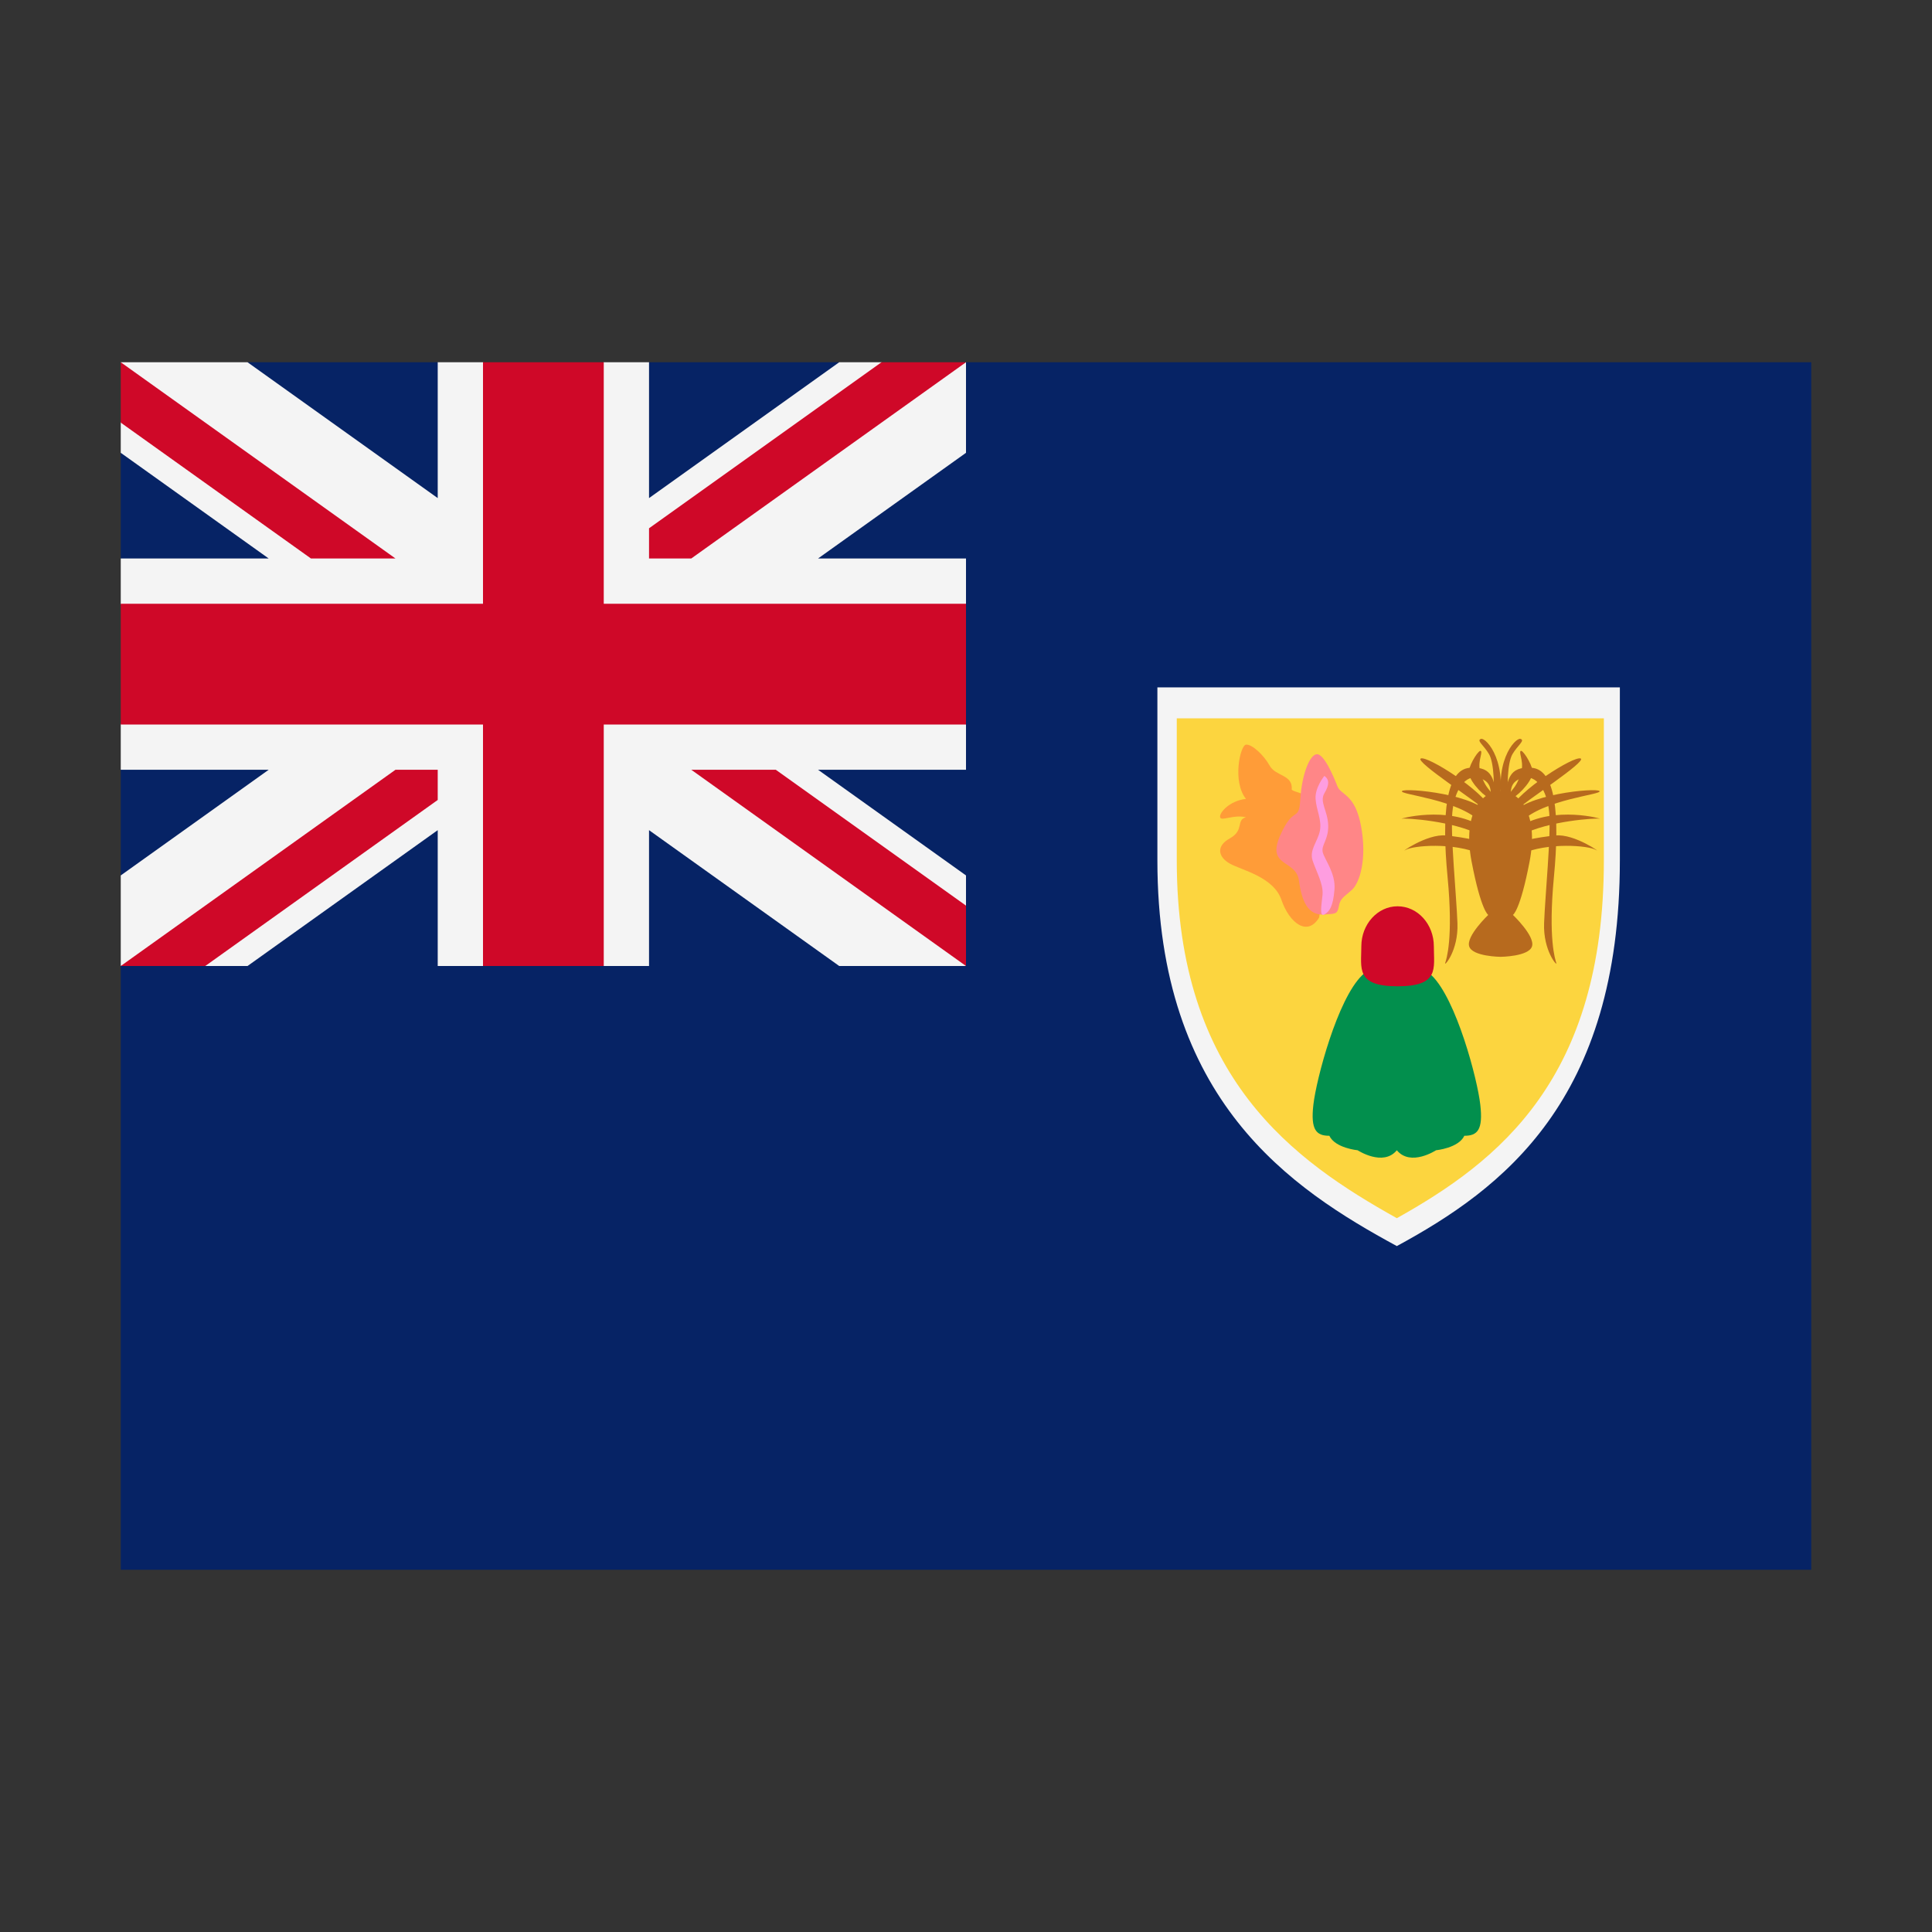<svg width="32" height="32" viewBox="0 0 32 32" xmlns="http://www.w3.org/2000/svg">
  <rect x="0" y="0" width="32" height="32" fill="#333333" stroke="none"/>
  <polygon fill="#062365" points="16,6 30,6 30,26 2,26 2,16" />
  <polygon fill="#062365" points="4.1,6 7.25,6 9,7 10.75,6 13.9,6 16,7.5 16,9.25 15,11 16,12.75 16,14.5 13.9,16 10.75,16 9,15 7.25,16 4.1,16 2,14.5 2,12.75 3,11 2,9.25 2,7.5" />
  <polygon fill="#F4F4F4" points="16,6 15.3,6.25 14.6,6 13.9,6 10.75,8.25 10.75,6 10,6 9,6.5 8,6 7.25,6 7.25,8.25 4.1,6 2,6 2.25,6.5 2,7 2,7.5 4.45,9.25 2,9.25 2,10 2.5,11 2,12 2,12.75 4.45,12.75 2,14.5 2,16 2.7,15.75 3.4,16 4.1,16 7.25,13.75 7.25,16 8,16 9,15.5 10,16 10.75,16 10.75,13.75 13.9,16 16,16 15.75,15.5 16,15 16,14.5 13.55,12.75 16,12.75 16,12 15.5,11 16,10 16,9.25 13.55,9.25 16,7.5" />
  <path fill="#CF0828" d="M7.25,12.75h-0.7L2,16h1.4l3.85-2.75V12.75z M11.45,12.75L16,16v-1l-3.15-2.25H11.45z M10.75,9.25h0.7L16,6h-1.4l-3.85,2.75V9.25z M5.15,9.25L2,7V6l4.55,3.25H5.15z M16,12h-6v4H8v-4H2v-2h6V6h2v4h6V12z" />
  <path d="M19.17,11.385L19.17,14.251C19.17,18.235 21.391,19.691 23.136,20.639C24.882,19.691 26.83,18.235 26.83,14.251L26.83,11.385L19.17,11.385Z" fill="#f4f4f4" />
  <path d="M23.136,20.177C21.442,19.23 19.491,17.863 19.491,14.251L19.491,11.898L26.565,11.898L26.565,14.251C26.565,17.863 24.83,19.23 23.136,20.177Z" fill="#fcd53f" />
  <path d="M24.518,18.295C24.471,17.875 24.122,16.552 23.713,16.156C23.305,15.759 23.136,16.066 23.136,16.066C23.136,16.066 22.968,15.76 22.559,16.156C22.151,16.553 21.802,17.875 21.754,18.295C21.705,18.716 21.802,18.812 22.018,18.812C22.115,19.017 22.487,19.052 22.487,19.052C22.487,19.052 22.908,19.328 23.136,19.052C23.365,19.328 23.785,19.052 23.785,19.052C23.785,19.052 24.158,19.016 24.254,18.812C24.471,18.812 24.567,18.716 24.518,18.295Z" fill="#028f4d" />
  <path d="M23.749,15.674C23.749,16.04 23.846,16.336 23.148,16.336C22.451,16.336 22.548,16.039 22.548,15.674C22.548,15.308 22.817,15.011 23.148,15.011C23.481,15.011 23.749,15.308 23.749,15.674Z" fill="#cf0828" />
  <path d="M21.85,15.195C21.658,15.519 21.357,15.291 21.225,14.906C21.094,14.522 20.565,14.413 20.372,14.305C20.18,14.198 20.132,14.017 20.372,13.885C20.612,13.752 20.468,13.584 20.637,13.536C20.421,13.488 20.227,13.608 20.209,13.536C20.192,13.464 20.36,13.264 20.637,13.232C20.408,12.947 20.541,12.346 20.637,12.334C20.733,12.322 20.93,12.502 21.03,12.682C21.13,12.862 21.418,12.827 21.395,13.079C21.455,13.139 21.659,13.103 21.852,13.416C22.042,13.728 21.85,15.195 21.85,15.195Z" fill="#ff9c38" />
  <path d="M21.936,15.147C21.664,15.168 21.562,14.931 21.514,14.582C21.466,14.234 20.973,14.364 21.202,13.842C21.43,13.321 21.515,13.637 21.538,13.232C21.562,12.828 21.694,12.492 21.814,12.492C21.934,12.492 22.09,12.864 22.151,13.021C22.212,13.178 22.442,13.141 22.543,13.682C22.644,14.222 22.524,14.619 22.392,14.739C22.259,14.859 22.199,14.877 22.175,15.012C22.151,15.147 22.115,15.133 21.936,15.147Z" fill="#ff8687" />
  <path d="M21.936,12.851C22.018,12.911 22.022,12.995 21.936,13.139C21.851,13.284 21.992,13.428 21.999,13.668C22.007,13.908 21.882,13.993 21.908,14.113C21.935,14.233 22.127,14.462 22.103,14.738C22.079,15.014 22.022,15.098 21.936,15.146C21.851,15.194 21.887,15.002 21.905,14.822C21.922,14.642 21.802,14.437 21.742,14.257C21.682,14.077 21.823,13.945 21.861,13.764C21.898,13.584 21.802,13.419 21.79,13.231C21.778,13.043 21.936,12.851 21.936,12.851Z" fill="#fe9de0" />
  <path d="M24.723,13.308C24.759,13.043 24.747,12.635 24.663,12.491C24.579,12.346 24.447,12.262 24.531,12.238C24.615,12.215 25.012,12.635 24.795,13.488C24.578,14.342 24.723,13.308 24.723,13.308Z" fill="#b76a1e" />
  <path d="M24.681,13.234C24.518,13.139 24.308,12.898 24.329,12.767C24.35,12.635 24.506,12.395 24.531,12.442C24.555,12.49 24.458,12.639 24.531,12.835C24.603,13.032 24.638,13.042 24.736,13.173C24.833,13.305 24.681,13.234 24.681,13.234ZM24.592,13.416C24.495,13.299 23.425,12.611 23.533,12.563C23.641,12.515 24.562,13.092 24.708,13.416C24.855,13.74 24.592,13.416 24.592,13.416Z" fill="#b76a1e" />
  <path d="M24.531,13.62C24.139,13.232 23.172,13.163 23.221,13.103C23.269,13.043 24.508,13.157 24.682,13.515C24.855,13.872 24.531,13.62 24.531,13.62Z" fill="#b76a1e" />
  <path d="M24.504,13.825C24.062,13.596 23.29,13.548 23.219,13.56C23.148,13.572 23.965,13.331 24.548,13.692C25.132,14.053 24.504,13.825 24.504,13.825ZM24.531,14.149C24.074,13.945 23.401,14.005 23.281,14.077C23.161,14.149 23.629,13.805 23.954,13.838C24.278,13.872 24.592,13.94 24.682,14.002C24.771,14.065 24.69,14.22 24.531,14.149Z" fill="#b76a1e" />
  <path d="M24.797,13.232C24.742,12.936 24.741,12.687 24.345,12.717C23.948,12.747 23.877,13.488 23.976,14.522C24.075,15.555 23.955,15.894 23.936,15.953C23.918,16.012 24.157,15.748 24.14,15.291C24.123,14.834 24.022,13.83 24.055,13.461C24.087,13.092 24.266,12.815 24.505,12.887C24.743,12.96 24.689,13.145 24.682,13.371C24.675,13.596 24.797,13.232 24.797,13.232Z" fill="#b76a1e" />
  <path d="M25.059,15.154C25.059,15.154 25.179,15.086 25.335,14.269C25.492,13.452 25.155,13.103 24.855,13.103C24.554,13.103 24.218,13.452 24.374,14.269C24.53,15.086 24.65,15.154 24.65,15.154C24.65,15.154 24.282,15.504 24.334,15.674C24.385,15.844 24.855,15.848 24.855,15.848C24.855,15.848 25.323,15.844 25.375,15.674C25.428,15.504 25.059,15.154 25.059,15.154Z" fill="#b76a1e" />
  <path d="M24.991,13.308C24.955,13.043 24.967,12.635 25.051,12.491C25.135,12.347 25.267,12.262 25.183,12.238C25.099,12.215 24.702,12.635 24.918,13.488C25.135,14.342 24.991,13.308 24.991,13.308Z" fill="#b76a1e" />
  <path d="M25.033,13.234C25.195,13.139 25.405,12.898 25.385,12.767C25.364,12.635 25.208,12.395 25.183,12.442C25.159,12.49 25.255,12.639 25.183,12.835C25.111,13.032 25.075,13.042 24.978,13.173C24.881,13.305 25.033,13.234 25.033,13.234ZM25.122,13.416C25.218,13.299 26.289,12.611 26.181,12.563C26.072,12.515 25.152,13.092 25.005,13.416C24.859,13.74 25.122,13.416 25.122,13.416Z" fill="#b76a1e" />
  <path d="M25.183,13.62C25.575,13.232 26.542,13.163 26.493,13.103C26.445,13.043 25.205,13.157 25.032,13.515C24.859,13.872 25.183,13.62 25.183,13.62Z" fill="#b76a1e" />
  <path d="M25.211,13.825C25.652,13.596 26.425,13.548 26.495,13.56C26.566,13.572 25.75,13.331 25.166,13.692C24.582,14.053 25.211,13.825 25.211,13.825ZM25.183,14.149C25.64,13.945 26.313,14.005 26.433,14.077C26.553,14.149 26.085,13.805 25.76,13.838C25.435,13.872 25.122,13.94 25.032,14.002C24.943,14.065 25.024,14.22 25.183,14.149Z" fill="#b76a1e" />
  <path d="M24.918,13.232C24.973,12.936 24.974,12.687 25.37,12.717C25.766,12.747 25.837,13.488 25.738,14.522C25.64,15.555 25.76,15.894 25.778,15.953C25.797,16.012 25.558,15.748 25.575,15.291C25.592,14.834 25.692,13.83 25.66,13.461C25.628,13.092 25.448,12.815 25.21,12.887C24.972,12.96 25.025,13.145 25.032,13.371C25.039,13.596 24.918,13.232 24.918,13.232Z" fill="#b76a1e" />
</svg>
